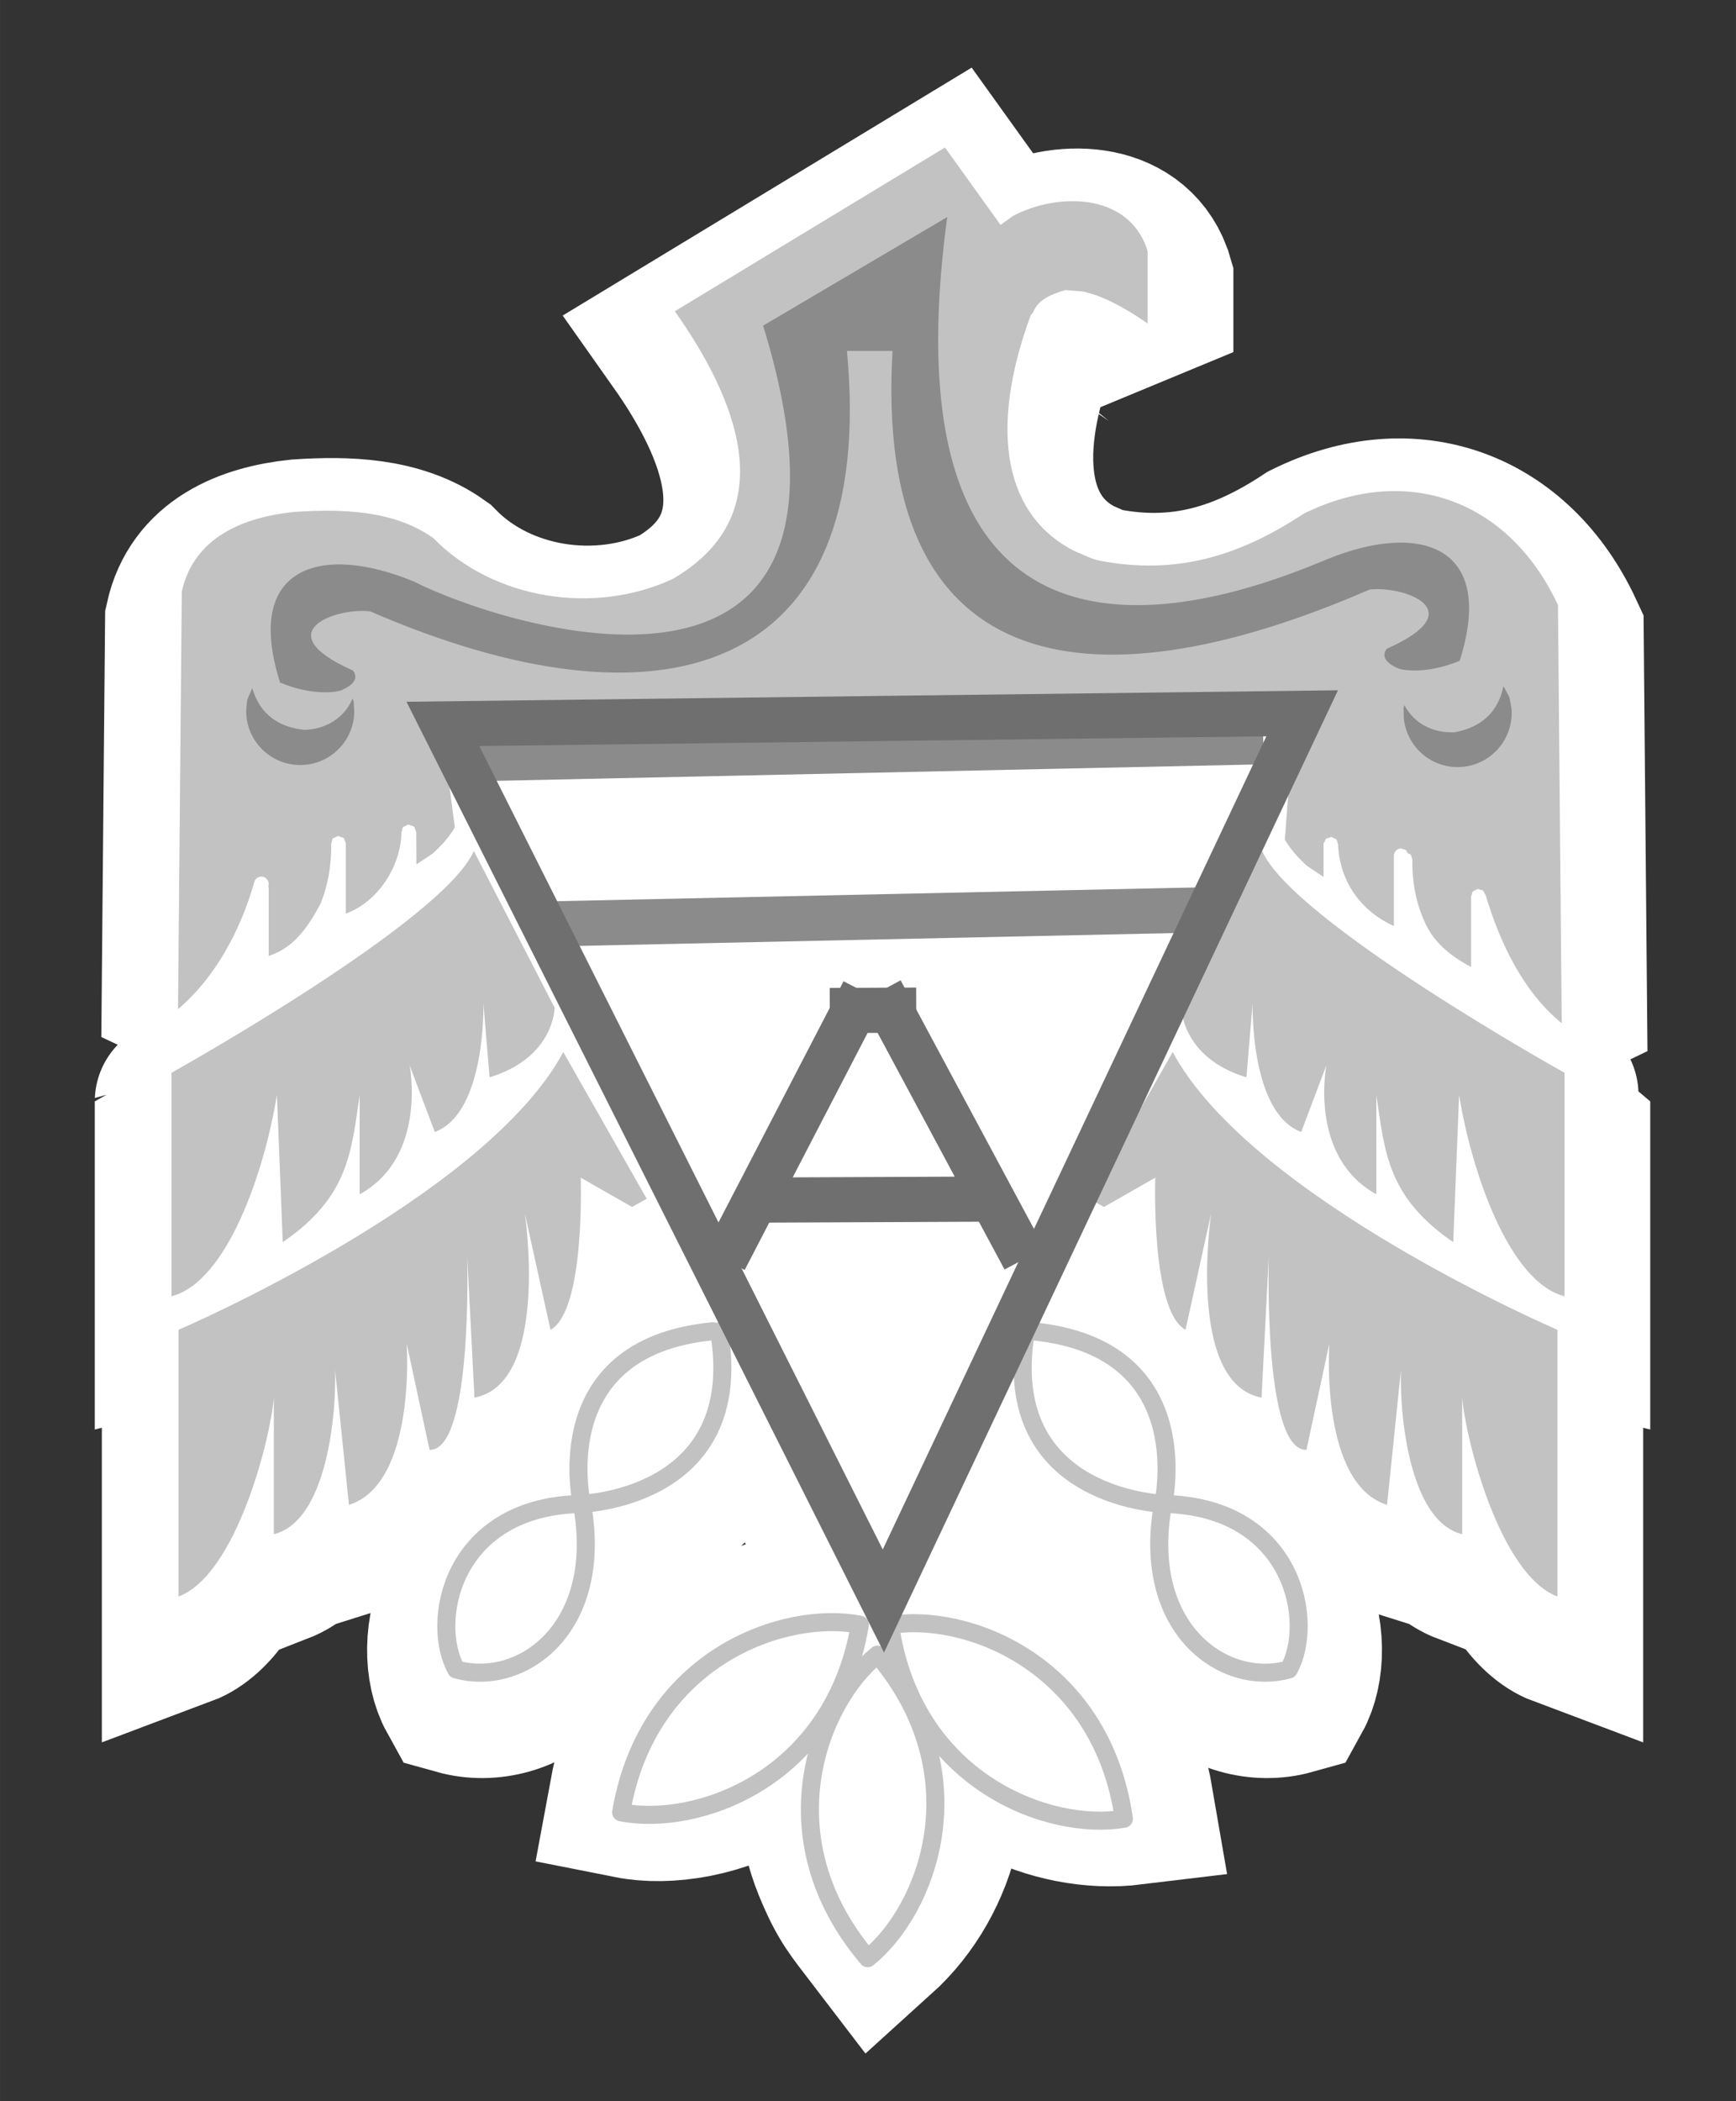 <?xml version="1.0" encoding="UTF-8"?>
<!DOCTYPE svg PUBLIC "-//W3C//DTD SVG 1.1//EN" "http://www.w3.org/Graphics/SVG/1.1/DTD/svg11.dtd">
<svg version="1.1" xmlns="http://www.w3.org/2000/svg" xmlns:xlink="http://www.w3.org/1999/xlink" x="0" y="0" width="19.233" height="23.266" viewBox="0, 0, 192.329, 232.663">
  <rect x="0" y="0" width="192.329" height="232.663" fill="#333333" stroke="none"/>
  <g id="Capa_1" transform="translate(-631.671, 107.536)">
    <g>
      <g>
        <path d="M736.865,-88.036 L742.546,-80.123 L743.019,-79.464 L744.338,-80.411 L744.329,-80.424 C749.23,-83.025 756.927,-83.072 759.173,-77.008 L759.317,-76.525 L759.317,-68.547 C759.315,-68.549 759.313,-68.55 759.311,-68.551 C759.193,-68.632 759.075,-68.713 758.956,-68.794 C758.345,-69.209 757.757,-69.586 757.156,-69.944 C755.913,-70.685 754.726,-71.274 753.594,-71.677 C751.681,-72.249 752.802,-71.999 750.194,-72.249 C748.777,-71.81 747.207,-71.29 746.622,-69.768 L746.367,-69.473 C741.531,-56.337 743.666,-47.086 751.295,-43.308 C752.191,-42.967 753.04,-42.467 753.98,-42.287 C762.466,-40.657 769.469,-42.779 776.586,-47.475 L776.588,-47.476 C788.061,-53.154 799.38,-48.973 804.777,-37.366 L805.194,8.937 C800.888,5.44 798.311,-0.062 796.76,-5.27 L796.629,-5.47 C796.527,-5.717 796.611,-5.662 796.463,-5.723 C796.376,-5.856 796.446,-5.784 796.185,-5.838 L795.963,-5.93 L795.889,-5.9 L795.811,-5.916 L795.61,-5.784 C795.364,-5.682 795.419,-5.766 795.358,-5.619 C795.225,-5.531 795.297,-5.601 795.243,-5.339 L795.151,-5.118 L795.151,2.715 C792.821,1.463 790.847,-0.097 789.848,-2.659 C789.298,-3.934 788.953,-5.307 788.776,-6.7 C788.658,-7.633 788.629,-8.44 788.649,-9.045 C788.653,-9.14 788.653,-9.14 788.654,-9.151 C788.411,-9.864 788.639,-9.648 788.098,-9.914 C787.907,-10.375 788.076,-10.146 787.412,-10.421 C786.964,-10.421 786.601,-10.058 786.6,-9.609 L786.6,-1.83 C783.004,-3.43 780.634,-6.695 780.427,-10.68 L780.427,-10.87 L780.327,-11.111 C780.257,-11.38 780.336,-11.318 780.211,-11.391 C780.156,-11.525 780.207,-11.437 779.949,-11.544 L779.725,-11.675 L779.669,-11.66 L779.615,-11.682 L779.376,-11.583 C779.106,-11.512 779.168,-11.592 779.095,-11.467 C778.961,-11.412 779.049,-11.462 778.942,-11.205 L778.811,-10.98 L778.811,-10.89 L778.803,-10.87 L778.803,-7.264 C776.671,-8.717 777.315,-8.116 775.935,-9.501 C775.495,-9.985 775.104,-10.489 774.8,-10.946 C774.681,-11.125 774.583,-11.286 774.517,-11.407 L774.517,-11.406 L775.423,-23.26 L775.34,-23.26 L769.472,-10.828 L771.426,-9.011 L772.008,-10.139 C775.343,-2.381 805.5,14.421 805.5,14.422 L805.5,39.167 C799.396,37.606 795.235,25.529 793.823,16.89 L793.174,33.179 C785.858,28.167 785.593,23.194 784.654,16.89 L784.654,27.879 C777.117,23.733 779.118,13.595 779.118,13.595 L776.331,20.977 C770.621,18.862 770.948,6.744 770.948,6.744 L770.261,14.925 C763.062,12.741 763.055,7.212 763.055,7.212 L763.614,6.129 L762.312,6.818 L761.329,6.424 L760.012,9.214 L761.989,12.312 L762.093,12.13 C770.814,28.346 804.719,42.881 804.719,42.881 L804.719,72.415 C798.346,70.026 794.54,55.005 794.164,50.391 L794.164,65.514 C787.942,63.131 787.143,52.541 787.432,46.826 L785.842,62.266 C778.352,59.928 779.448,44.403 779.448,44.404 L776.91,56.176 C772.051,56.302 772.749,34.559 772.749,34.559 L771.937,50.391 C763.541,48.811 766.355,29.992 766.355,29.992 L763.514,42.881 C759.648,40.776 760.164,26.034 760.164,26.034 L754.481,29.281 L754.237,29.144 L754.234,29.15 L754.162,29.102 L752.857,28.368 L752.911,28.273 L751.468,27.317 L729.888,73.036 C731.013,74.544 732.281,75.971 733.137,77.66 C732.15,75.461 731.651,73.106 731.248,70.745 L732.869,70.561 C746.106,70.661 755.006,79.583 757.159,92.19 C748.188,93.282 738.435,88.335 734.334,80.15 L734.545,80.641 C738.194,89.542 735.9,100.199 728.776,106.628 C726.588,103.764 725.678,102.849 724.099,98.997 C720.628,90.53 722.475,79.682 729.379,73.453 L705.703,26.337 L703.728,28.216 L703.814,28.368 L703.21,28.708 L702.155,29.711 L701.88,29.104 L696.507,26.034 C696.507,26.034 697.024,40.776 693.158,42.881 L690.316,29.992 C690.316,29.992 693.13,48.811 684.734,50.391 L683.922,34.559 C683.922,34.559 684.62,56.302 679.761,56.176 L677.224,44.404 C677.224,44.403 678.32,59.928 670.83,62.266 L669.239,46.826 C669.371,52.707 668.961,62.99 662.508,65.514 L662.508,50.391 C662.132,55.005 658.326,70.026 651.952,72.415 L651.952,42.881 C666.999,35.63 685.906,26.897 694.576,12.133 L696.512,8.047 L695.558,6.149 L693.488,8.117 C692.808,11.739 689.65,13.784 686.41,14.925 L685.724,6.744 C685.724,6.744 686.05,18.862 680.34,20.977 L677.553,13.595 C677.554,13.595 679.554,23.733 672.018,27.879 L672.018,16.89 C671.078,23.194 670.814,28.167 663.497,33.179 L662.848,16.89 C661.437,25.529 657.276,37.606 651.171,39.167 L651.171,14.422 C651.171,14.421 681.329,-2.381 684.663,-10.139 L684.732,-10.007 L686.046,-12.781 L681.321,-22.183 L682.56,-12.764 C682.398,-12.485 682.488,-12.634 682.286,-12.319 C681.983,-11.862 681.592,-11.358 681.152,-10.874 C679.687,-9.421 680.596,-10.213 678.303,-8.647 L678.283,-12.248 L678.249,-12.329 L678.25,-12.353 L678.212,-12.418 C678.03,-12.849 678.177,-12.766 677.956,-12.856 C677.905,-12.943 677.949,-12.887 677.757,-12.937 L677.467,-13.055 L677.405,-13.029 L677.335,-13.048 L677.04,-12.876 C676.884,-12.81 676.914,-12.863 676.881,-12.783 C676.669,-12.659 676.807,-12.766 676.684,-12.299 L676.659,-12.239 L676.66,-12.207 L676.641,-12.134 C676.57,-8.441 674.044,-4.495 670.486,-3.204 L670.486,-10.982 L670.474,-11.011 L670.473,-11.033 L670.422,-11.138 C670.243,-11.57 670.388,-11.499 670.209,-11.573 C670.168,-11.656 670.206,-11.589 669.995,-11.662 L669.674,-11.794 L669.644,-11.781 L669.611,-11.793 L669.29,-11.635 C669.094,-11.554 669.126,-11.62 669.093,-11.538 C668.917,-11.452 669.058,-11.533 668.906,-11.087 L668.862,-10.982 L668.862,-10.96 L668.852,-10.931 C668.853,-10.919 668.853,-10.919 668.857,-10.82 C668.878,-10.195 668.849,-9.361 668.729,-8.397 C668.549,-6.957 668.2,-5.539 667.643,-4.221 C666.333,-1.796 664.741,0.606 661.936,1.482 L661.936,-6.1 L661.887,-6.217 L661.921,-6.336 C662.007,-6.776 661.719,-7.202 661.279,-7.288 C660.839,-7.374 660.413,-7.087 660.326,-6.647 C658.854,-1.449 656.059,3.85 651.894,7.375 L652.31,-38.859 C653.641,-44.858 659.081,-47.089 664.755,-47.681 C669.934,-48.024 675.782,-47.916 680.176,-44.781 C686.901,-37.915 698.086,-36.251 706.71,-40.265 C719.235,-47.554 713.616,-60.444 706.933,-69.901 L736.865,-88.036 z" fill="#FFFFFF"/>
        <path d="M736.865,-88.036 L742.546,-80.123 L743.019,-79.464 L744.338,-80.411 L744.329,-80.424 C749.23,-83.025 756.927,-83.072 759.173,-77.008 L759.317,-76.525 L759.317,-68.547 C759.315,-68.549 759.313,-68.55 759.311,-68.551 C759.193,-68.632 759.075,-68.713 758.956,-68.794 C758.345,-69.209 757.757,-69.586 757.156,-69.944 C755.913,-70.685 754.726,-71.274 753.594,-71.677 C751.681,-72.249 752.802,-71.999 750.194,-72.249 C748.777,-71.81 747.207,-71.29 746.622,-69.768 L746.367,-69.473 C741.531,-56.337 743.666,-47.086 751.295,-43.308 C752.191,-42.967 753.04,-42.467 753.98,-42.287 C762.466,-40.657 769.469,-42.779 776.586,-47.475 L776.588,-47.476 C788.061,-53.154 799.38,-48.973 804.777,-37.366 L805.194,8.937 C800.888,5.44 798.311,-0.062 796.76,-5.27 L796.629,-5.47 C796.527,-5.717 796.611,-5.662 796.463,-5.723 C796.376,-5.856 796.446,-5.784 796.185,-5.838 L795.963,-5.93 L795.889,-5.9 L795.811,-5.916 L795.61,-5.784 C795.364,-5.682 795.419,-5.766 795.358,-5.619 C795.225,-5.531 795.297,-5.601 795.243,-5.339 L795.151,-5.118 L795.151,2.715 C792.821,1.463 790.847,-0.097 789.848,-2.659 C789.298,-3.934 788.953,-5.307 788.776,-6.7 C788.658,-7.633 788.629,-8.44 788.649,-9.045 C788.653,-9.14 788.653,-9.14 788.654,-9.151 C788.411,-9.864 788.639,-9.648 788.098,-9.914 C787.907,-10.375 788.076,-10.146 787.412,-10.421 C786.964,-10.421 786.601,-10.058 786.6,-9.609 L786.6,-1.83 C783.004,-3.43 780.634,-6.695 780.427,-10.68 L780.427,-10.87 L780.327,-11.111 C780.257,-11.38 780.336,-11.318 780.211,-11.391 C780.156,-11.525 780.207,-11.437 779.949,-11.544 L779.725,-11.675 L779.669,-11.66 L779.615,-11.682 L779.376,-11.583 C779.106,-11.512 779.168,-11.592 779.095,-11.467 C778.961,-11.412 779.049,-11.462 778.942,-11.205 L778.811,-10.98 L778.811,-10.89 L778.803,-10.87 L778.803,-7.264 C776.671,-8.717 777.315,-8.116 775.935,-9.501 C775.495,-9.985 775.104,-10.489 774.8,-10.946 C774.681,-11.125 774.583,-11.286 774.517,-11.407 L774.517,-11.406 L775.423,-23.26 L775.34,-23.26 L769.472,-10.828 L771.426,-9.011 L772.008,-10.139 C775.343,-2.381 805.5,14.421 805.5,14.422 L805.5,39.167 C799.396,37.606 795.235,25.529 793.823,16.89 L793.174,33.179 C785.858,28.167 785.593,23.194 784.654,16.89 L784.654,27.879 C777.117,23.733 779.118,13.595 779.118,13.595 L776.331,20.977 C770.621,18.862 770.948,6.744 770.948,6.744 L770.261,14.925 C763.062,12.741 763.055,7.212 763.055,7.212 L763.614,6.129 L762.312,6.818 L761.329,6.424 L760.012,9.214 L761.989,12.312 L762.093,12.13 C770.814,28.346 804.719,42.881 804.719,42.881 L804.719,72.415 C798.346,70.026 794.54,55.005 794.164,50.391 L794.164,65.514 C787.942,63.131 787.143,52.541 787.432,46.826 L785.842,62.266 C778.352,59.928 779.448,44.403 779.448,44.404 L776.91,56.176 C772.051,56.302 772.749,34.559 772.749,34.559 L771.937,50.391 C763.541,48.811 766.355,29.992 766.355,29.992 L763.514,42.881 C759.648,40.776 760.164,26.034 760.164,26.034 L754.481,29.281 L754.237,29.144 L754.234,29.15 L754.162,29.102 L752.857,28.368 L752.911,28.273 L751.468,27.317 L729.888,73.036 C731.013,74.544 732.281,75.971 733.137,77.66 C732.15,75.461 731.651,73.106 731.248,70.745 L732.869,70.561 C746.106,70.661 755.006,79.583 757.159,92.19 C748.188,93.282 738.435,88.335 734.334,80.15 L734.545,80.641 C738.194,89.542 735.9,100.199 728.776,106.628 C726.588,103.764 725.678,102.849 724.099,98.997 C720.628,90.53 722.475,79.682 729.379,73.453 L705.703,26.337 L703.728,28.216 L703.814,28.368 L703.21,28.708 L702.155,29.711 L701.88,29.104 L696.507,26.034 C696.507,26.034 697.024,40.776 693.158,42.881 L690.316,29.992 C690.316,29.992 693.13,48.811 684.734,50.391 L683.922,34.559 C683.922,34.559 684.62,56.302 679.761,56.176 L677.224,44.404 C677.224,44.403 678.32,59.928 670.83,62.266 L669.239,46.826 C669.371,52.707 668.961,62.99 662.508,65.514 L662.508,50.391 C662.132,55.005 658.326,70.026 651.952,72.415 L651.952,42.881 C666.999,35.63 685.906,26.897 694.576,12.133 L696.512,8.047 L695.558,6.149 L693.488,8.117 C692.808,11.739 689.65,13.784 686.41,14.925 L685.724,6.744 C685.724,6.744 686.05,18.862 680.34,20.977 L677.553,13.595 C677.554,13.595 679.554,23.733 672.018,27.879 L672.018,16.89 C671.078,23.194 670.814,28.167 663.497,33.179 L662.848,16.89 C661.437,25.529 657.276,37.606 651.171,39.167 L651.171,14.422 C651.171,14.421 681.329,-2.381 684.663,-10.139 L684.732,-10.007 L686.046,-12.781 L681.321,-22.183 L682.56,-12.764 C682.398,-12.485 682.488,-12.634 682.286,-12.319 C681.983,-11.862 681.592,-11.358 681.152,-10.874 C679.687,-9.421 680.596,-10.213 678.303,-8.647 L678.283,-12.248 L678.249,-12.329 L678.25,-12.353 L678.212,-12.418 C678.03,-12.849 678.177,-12.766 677.956,-12.856 C677.905,-12.943 677.949,-12.887 677.757,-12.937 L677.467,-13.055 L677.405,-13.029 L677.335,-13.048 L677.04,-12.876 C676.884,-12.81 676.914,-12.863 676.881,-12.783 C676.669,-12.659 676.807,-12.766 676.684,-12.299 L676.659,-12.239 L676.66,-12.207 L676.641,-12.134 C676.57,-8.441 674.044,-4.495 670.486,-3.204 L670.486,-10.982 L670.474,-11.011 L670.473,-11.033 L670.422,-11.138 C670.243,-11.57 670.388,-11.499 670.209,-11.573 C670.168,-11.656 670.206,-11.589 669.995,-11.662 L669.674,-11.794 L669.644,-11.781 L669.611,-11.793 L669.29,-11.635 C669.094,-11.554 669.126,-11.62 669.093,-11.538 C668.917,-11.452 669.058,-11.533 668.906,-11.087 L668.862,-10.982 L668.862,-10.96 L668.852,-10.931 C668.853,-10.919 668.853,-10.919 668.857,-10.82 C668.878,-10.195 668.849,-9.361 668.729,-8.397 C668.549,-6.957 668.2,-5.539 667.643,-4.221 C666.333,-1.796 664.741,0.606 661.936,1.482 L661.936,-6.1 L661.887,-6.217 L661.921,-6.336 C662.007,-6.776 661.719,-7.202 661.279,-7.288 C660.839,-7.374 660.413,-7.087 660.326,-6.647 C658.854,-1.449 656.059,3.85 651.894,7.375 L652.31,-38.859 C653.641,-44.858 659.081,-47.089 664.755,-47.681 C669.934,-48.024 675.782,-47.916 680.176,-44.781 C686.901,-37.915 698.086,-36.251 706.71,-40.265 C719.235,-47.554 713.616,-60.444 706.933,-69.901 L736.865,-88.036 z" fill-opacity="0" stroke="#FFFFFF" stroke-width="18" stroke-linecap="round" stroke-miterlimit="2"/>
      </g>
      <g>
        <path d="M726.297,70.477 L727.913,70.702 C724.95,88.02 709.66,93.102 701.459,91.474 C703.847,78.443 712.977,70.674 726.297,70.477 z" fill="#FFFFFF"/>
        <path d="M726.297,70.477 L727.913,70.702 C724.95,88.02 709.66,93.102 701.459,91.474 C703.847,78.443 712.977,70.674 726.297,70.477 z" fill-opacity="0" stroke="#FFFFFF" stroke-width="18" stroke-linecap="round" stroke-miterlimit="2"/>
      </g>
      <g>
        <path d="M746.252,42.544 C756.995,43.56 762.662,50.84 760.773,61.645 C761.121,61.677 760.958,61.668 761.262,61.679 C761.262,61.678 761.155,61.673 761.287,61.679 C775.234,62.226 777.596,74.734 774.681,79.994 C767.593,81.977 758.56,75.685 760.628,62.391 C760.648,62.259 760.634,62.366 760.634,62.366 C760.722,61.993 760.67,62.232 760.773,61.645 C749.191,60.596 744.036,53.694 745.553,42.544 L746.252,42.544 z" fill="#FFFFFF"/>
        <path d="M746.252,42.544 C756.995,43.56 762.662,50.84 760.773,61.645 C761.121,61.677 760.958,61.668 761.262,61.679 C761.262,61.678 761.155,61.673 761.287,61.679 C775.234,62.226 777.596,74.734 774.681,79.994 C767.593,81.977 758.56,75.685 760.628,62.391 C760.648,62.259 760.634,62.366 760.634,62.366 C760.722,61.993 760.67,62.232 760.773,61.645 C749.191,60.596 744.036,53.694 745.553,42.544 L746.252,42.544 z" fill-opacity="0" stroke="#FFFFFF" stroke-width="18" stroke-linecap="round" stroke-miterlimit="2"/>
      </g>
      <g>
        <path d="M711.568,42.544 C713.417,53.538 707.405,60.61 696.349,61.645 C696.451,62.232 696.399,61.993 696.487,62.366 C696.487,62.366 696.473,62.259 696.494,62.391 C698.561,75.685 689.528,81.977 682.44,79.994 C679.525,74.734 681.887,62.226 695.834,61.679 C695.967,61.673 695.859,61.678 695.859,61.679 C696.163,61.668 696,61.677 696.349,61.645 C694.371,50.339 700.047,43.916 710.869,42.544 L711.568,42.544 z" fill="#FFFFFF"/>
        <path d="M711.568,42.544 C713.417,53.538 707.405,60.61 696.349,61.645 C696.451,62.232 696.399,61.993 696.487,62.366 C696.487,62.366 696.473,62.259 696.494,62.391 C698.561,75.685 689.528,81.977 682.44,79.994 C679.525,74.734 681.887,62.226 695.834,61.679 C695.967,61.673 695.859,61.678 695.859,61.679 C696.163,61.668 696,61.677 696.349,61.645 C694.371,50.339 700.047,43.916 710.869,42.544 L711.568,42.544 z" fill-opacity="0" stroke="#FFFFFF" stroke-width="18" stroke-linecap="round" stroke-miterlimit="2"/>
      </g>
    </g>
    <g>
      <path d="M726.969,64.313 L680.461,-27.329 L774.992,-27.329 L726.969,64.313" fill="#FFFFFF"/>
      <g>
        <g>
          <path d="M711.343,39.876 C714.507,58.744 695.634,59.01 695.634,59.01 C695.634,59.01 695.742,59.005 695.609,59.01 C681.662,59.558 679.3,72.066 682.215,77.326 C689.303,79.309 698.336,73.017 696.269,59.723 C696.248,59.591 696.262,59.698 696.262,59.698 C696.262,59.698 691.6,41.703 710.644,39.876" fill-opacity="0" stroke="#C3C2C2" stroke-width="2" stroke-linecap="round" stroke-linejoin="round"/>
          <path d="M745.328,39.876 C742.165,58.744 761.037,59.01 761.037,59.01 C761.037,59.01 760.93,59.005 761.062,59.01 C775.009,59.558 777.371,72.066 774.456,77.326 C767.368,79.309 758.335,73.017 760.403,59.723 C760.423,59.591 760.409,59.698 760.409,59.698 C760.409,59.698 765.071,41.704 746.027,39.876" fill-opacity="0" stroke="#C3C2C2" stroke-width="2" stroke-linecap="round" stroke-linejoin="round"/>
        </g>
        <g>
          <path d="M694.079,8.961 C685.357,25.178 651.452,39.713 651.452,39.713 L651.452,69.247 C657.826,66.858 661.632,51.837 662.007,47.223 L662.007,62.346 C668.879,60.675 669.193,44.682 668.604,42.352 L670.33,59.098 C677.819,56.76 676.724,41.235 676.724,41.235 L679.261,53.008 C684.12,53.133 683.422,31.391 683.422,31.391 L684.234,47.223 C692.63,45.643 689.816,26.824 689.816,26.824 L692.658,39.713 C696.524,37.608 696.007,22.865 696.007,22.865 L701.69,26.113 L703.314,25.2 L694.079,8.961" fill="#C3C2C2"/>
          <path d="M761.593,8.961 C770.314,25.178 804.219,39.713 804.219,39.713 L804.219,69.247 C797.846,66.858 794.04,51.837 793.664,47.223 L793.664,62.346 C786.793,60.675 786.479,44.682 787.067,42.352 L785.342,59.098 C777.852,56.76 778.948,41.235 778.948,41.235 L776.41,53.008 C771.551,53.133 772.249,31.391 772.249,31.391 L771.437,47.223 C763.041,45.643 765.855,26.824 765.855,26.824 L763.014,39.713 C759.148,37.608 759.664,22.865 759.664,22.865 L753.981,26.113 L752.357,25.2 L761.593,8.961" fill="#C3C2C2"/>
        </g>
        <g>
          <g>
            <path d="M700.486,93.142 C703.449,75.824 718.74,70.742 726.94,72.37 C723.977,89.689 708.686,94.77 700.486,93.142" fill-opacity="0" stroke="#C3C2C2" stroke-width="2" stroke-linecap="round" stroke-linejoin="round"/>
            <path d="M756.185,93.858 C753.669,76.47 738.514,70.997 730.274,72.413 C732.791,89.802 747.946,95.275 756.185,93.858" fill-opacity="0" stroke="#C3C2C2" stroke-width="2" stroke-linecap="round" stroke-linejoin="round"/>
          </g>
          <path d="M727.802,109.296 C716.441,95.894 722.377,80.915 728.895,75.679 C740.257,89.081 734.321,104.061 727.802,109.296" fill-opacity="0" stroke="#C3C2C2" stroke-width="2" stroke-linecap="round" stroke-linejoin="round"/>
        </g>
        <path d="M736.365,-91.204 L706.433,-73.07 C713.116,-63.613 718.735,-50.722 706.21,-43.434 C697.586,-39.419 686.401,-41.084 679.676,-47.949 C675.282,-51.084 669.434,-51.192 664.255,-50.85 C658.581,-50.257 653.141,-48.026 651.81,-42.027 L651.394,4.207 C655.559,0.682 658.354,-4.618 659.827,-9.815 C659.913,-10.255 660.339,-10.542 660.779,-10.457 C661.219,-10.371 661.506,-9.944 661.421,-9.504 L661.387,-9.385 L661.435,-9.269 L661.435,-1.686 C664.241,-2.562 665.833,-4.964 667.143,-7.39 C667.7,-8.708 668.049,-10.126 668.229,-11.565 C668.349,-12.529 668.378,-13.363 668.357,-13.989 C668.353,-14.088 668.353,-14.088 668.352,-14.1 L668.362,-14.129 L668.362,-14.151 L668.406,-14.255 C668.558,-14.701 668.417,-14.621 668.593,-14.707 C668.626,-14.788 668.594,-14.722 668.79,-14.803 L669.111,-14.961 L669.144,-14.95 L669.174,-14.963 L669.495,-14.83 C669.706,-14.758 669.668,-14.825 669.708,-14.741 C669.888,-14.667 669.743,-14.738 669.921,-14.307 L669.973,-14.202 L669.974,-14.18 L669.986,-14.151 L669.986,-6.373 C673.544,-7.663 676.069,-11.609 676.14,-15.302 L676.16,-15.375 L676.159,-15.407 L676.184,-15.467 C676.307,-15.934 676.169,-15.827 676.381,-15.951 C676.414,-16.032 676.384,-15.978 676.54,-16.044 L676.835,-16.216 L676.905,-16.198 L676.967,-16.224 L677.257,-16.105 C677.449,-16.055 677.405,-16.112 677.456,-16.024 C677.677,-15.934 677.53,-16.018 677.712,-15.586 L677.749,-15.522 L677.749,-15.497 L677.783,-15.416 L677.803,-11.815 C680.095,-13.382 679.187,-12.589 680.652,-14.043 C681.092,-14.526 681.483,-15.03 681.786,-15.487 C681.988,-15.802 681.898,-15.653 682.059,-15.932 L680.561,-27.329 L680.461,-27.329 L680.461,-28.952 L775.051,-28.952 L775.051,-27.329 L774.992,-27.329 L774.017,-14.575 L774.018,-14.575 C774.083,-14.454 774.181,-14.293 774.3,-14.114 C774.604,-13.657 774.995,-13.153 775.435,-12.669 C776.815,-11.285 776.171,-11.885 778.303,-10.433 L778.303,-14.039 L778.311,-14.058 L778.311,-14.149 L778.442,-14.373 C778.549,-14.631 778.461,-14.58 778.595,-14.635 C778.668,-14.76 778.606,-14.68 778.876,-14.751 L779.115,-14.851 L779.169,-14.828 L779.225,-14.843 L779.449,-14.712 C779.707,-14.605 779.656,-14.693 779.712,-14.559 C779.836,-14.486 779.757,-14.548 779.828,-14.279 L779.927,-14.039 L779.927,-13.848 C780.134,-9.863 782.504,-6.598 786.1,-4.999 L786.1,-12.778 C786.1,-13.226 786.464,-13.589 786.912,-13.589 C787.576,-13.315 787.407,-13.543 787.598,-13.082 C788.139,-12.816 787.911,-13.033 788.154,-12.32 C788.153,-12.308 788.153,-12.308 788.149,-12.213 C788.129,-11.608 788.158,-10.801 788.276,-9.868 C788.453,-8.475 788.798,-7.103 789.348,-5.827 C790.347,-3.265 792.321,-1.705 794.651,-0.453 L794.651,-8.287 L794.743,-8.508 C794.797,-8.77 794.725,-8.7 794.858,-8.787 C794.919,-8.934 794.864,-8.851 795.11,-8.952 L795.311,-9.084 L795.39,-9.068 L795.463,-9.099 L795.685,-9.007 C795.946,-8.952 795.876,-9.025 795.963,-8.891 C796.111,-8.83 796.027,-8.885 796.129,-8.638 L796.26,-8.438 C797.811,-3.231 800.388,2.272 804.694,5.768 L804.277,-40.534 C798.88,-52.141 787.561,-56.323 776.088,-50.644 L776.086,-50.644 C768.969,-45.947 761.966,-43.826 753.481,-45.455 C752.54,-45.635 751.691,-46.136 750.796,-46.476 C743.166,-50.255 741.031,-59.505 745.867,-72.641 L746.123,-72.937 C746.707,-74.459 748.277,-74.978 749.694,-75.418 C752.302,-75.167 751.181,-75.417 753.094,-74.846 C754.226,-74.443 755.413,-73.853 756.656,-73.112 C757.257,-72.754 757.845,-72.377 758.456,-71.963 C758.575,-71.882 758.693,-71.801 758.812,-71.719 C758.813,-71.718 758.815,-71.717 758.817,-71.716 L758.817,-79.694 L758.673,-80.177 C756.427,-86.24 748.73,-86.194 743.829,-83.592 L743.838,-83.58 L742.519,-82.632 L742.046,-83.292 L736.365,-91.204 z" fill="#C3C2C2"/>
        <path d="M736.614,-83.503 C728.86,-26.101 768.312,-41.277 778.555,-45.549 C788.795,-49.789 797.498,-47.302 793.388,-34.362 C789.295,-32.683 786.682,-33.478 786.682,-33.478 C785.116,-34.128 784.706,-34.933 785.322,-35.702 C794.996,-39.998 787.08,-42.713 783.394,-42.248 C751.352,-28.337 728.484,-33.256 730.556,-68.675 L725.501,-68.675 C728.921,-32.424 704.737,-25.925 672.694,-39.836 C669.008,-40.301 661.092,-37.586 670.766,-33.29 C671.382,-32.521 670.972,-31.716 669.407,-31.066 C669.407,-31.066 666.793,-30.27 662.701,-31.95 C658.59,-44.89 667.293,-47.376 677.533,-43.137 C686.668,-38.468 730.953,-23.63 716.214,-71.476 L736.614,-83.503 z" fill="#8B8B8B"/>
        <g>
          <path d="M684.163,-13.308 L693.116,4.044 C693.116,4.044 693.109,9.573 685.91,11.757 L685.224,3.576 C685.224,3.576 685.55,15.693 679.84,17.809 L677.053,10.427 C677.054,10.427 679.054,20.565 671.518,24.71 L671.518,13.721 C670.578,20.026 670.314,24.999 662.997,30.011 L662.348,13.721 C660.937,22.361 656.775,34.438 650.671,35.999 L650.671,11.253 C650.671,11.253 680.829,-5.549 684.163,-13.308 z" fill="#C3C2C2"/>
          <path d="M771.508,-13.308 L762.555,4.044 C762.555,4.044 762.562,9.573 769.761,11.757 L770.448,3.576 C770.448,3.576 770.121,15.693 775.831,17.809 L778.618,10.427 C778.618,10.427 776.617,20.565 784.154,24.71 L784.154,13.721 C785.093,20.026 785.358,24.999 792.674,30.011 L793.323,13.721 C794.735,22.361 798.896,34.438 805,35.999 L805,11.253 C805,11.253 774.842,-5.549 771.508,-13.308 z" fill="#C3C2C2"/>
        </g>
        <path d="M692.882,-5.234 L765.736,-6.803" fill-opacity="0" stroke="#8B8B8B" stroke-width="5"/>
        <path d="M684.57,-23.531 L771.629,-25.405" fill-opacity="0" stroke="#8B8B8B" stroke-width="5"/>
        <path d="M680.734,-27.378 L705.137,21.184 L729.54,69.747 L752.739,20.598 L775.937,-28.552 L728.336,-27.965 z" fill-opacity="0" stroke="#6F6F6F" stroke-width="5"/>
        <g>
          <g>
            <path d="M711.954,31.938 L727.345,2.269" fill-opacity="0" stroke="#6F6F6F" stroke-width="5"/>
            <path d="M745.167,31.858 L729.248,2.198" fill-opacity="0" stroke="#6F6F6F" stroke-width="5"/>
            <path d="M723.604,4.358 L733.181,4.317" fill-opacity="0" stroke="#6F6F6F" stroke-width="5"/>
          </g>
          <path d="M715.542,25.352 L741.169,25.242" fill-opacity="0" stroke="#6F6F6F" stroke-width="5"/>
        </g>
        <g>
          <path d="M659.618,-31.33 C660.46,-28.462 662.516,-27.007 665.414,-26.715 C667.748,-26.795 669.812,-28.006 670.728,-30.184 C670.955,-29.645 670.792,-30.077 670.92,-28.81 C670.92,-25.503 668.239,-22.823 664.932,-22.823 C661.625,-22.823 658.944,-25.503 658.944,-28.81 C659.113,-30.49 658.909,-29.645 659.618,-31.33 z" fill="#8B8B8B"/>
          <path d="M659.618,-31.33 C660.46,-28.462 662.516,-27.007 665.414,-26.715 C667.748,-26.795 669.812,-28.006 670.728,-30.184 C670.955,-29.645 670.792,-30.077 670.92,-28.81 C670.92,-25.503 668.239,-22.823 664.932,-22.823 C661.625,-22.823 658.944,-25.503 658.944,-28.81 C659.113,-30.49 658.909,-29.645 659.618,-31.33 z" fill-opacity="0" stroke="#C3C2C2" stroke-width="0.25" stroke-opacity="0.001"/>
        </g>
        <g>
          <path d="M798.234,-31.557 C797.645,-28.626 795.723,-26.998 792.862,-26.455 C790.53,-26.331 788.369,-27.357 787.266,-29.447 C787.087,-28.89 787.212,-29.335 787.195,-28.062 C787.483,-24.768 790.387,-22.33 793.682,-22.619 C796.976,-22.907 799.413,-25.811 799.125,-29.106 C798.81,-30.764 799.087,-29.94 798.234,-31.557 z" fill="#8B8B8B"/>
          <path d="M798.234,-31.557 C797.645,-28.626 795.723,-26.998 792.862,-26.455 C790.53,-26.331 788.369,-27.357 787.266,-29.447 C787.087,-28.89 787.212,-29.335 787.195,-28.062 C787.483,-24.768 790.387,-22.33 793.682,-22.619 C796.976,-22.907 799.413,-25.811 799.125,-29.106 C798.81,-30.764 799.087,-29.94 798.234,-31.557 z" fill-opacity="0" stroke="#C3C2C2" stroke-width="0.25" stroke-opacity="0.001"/>
        </g>
      </g>
    </g>
  </g>
</svg>
